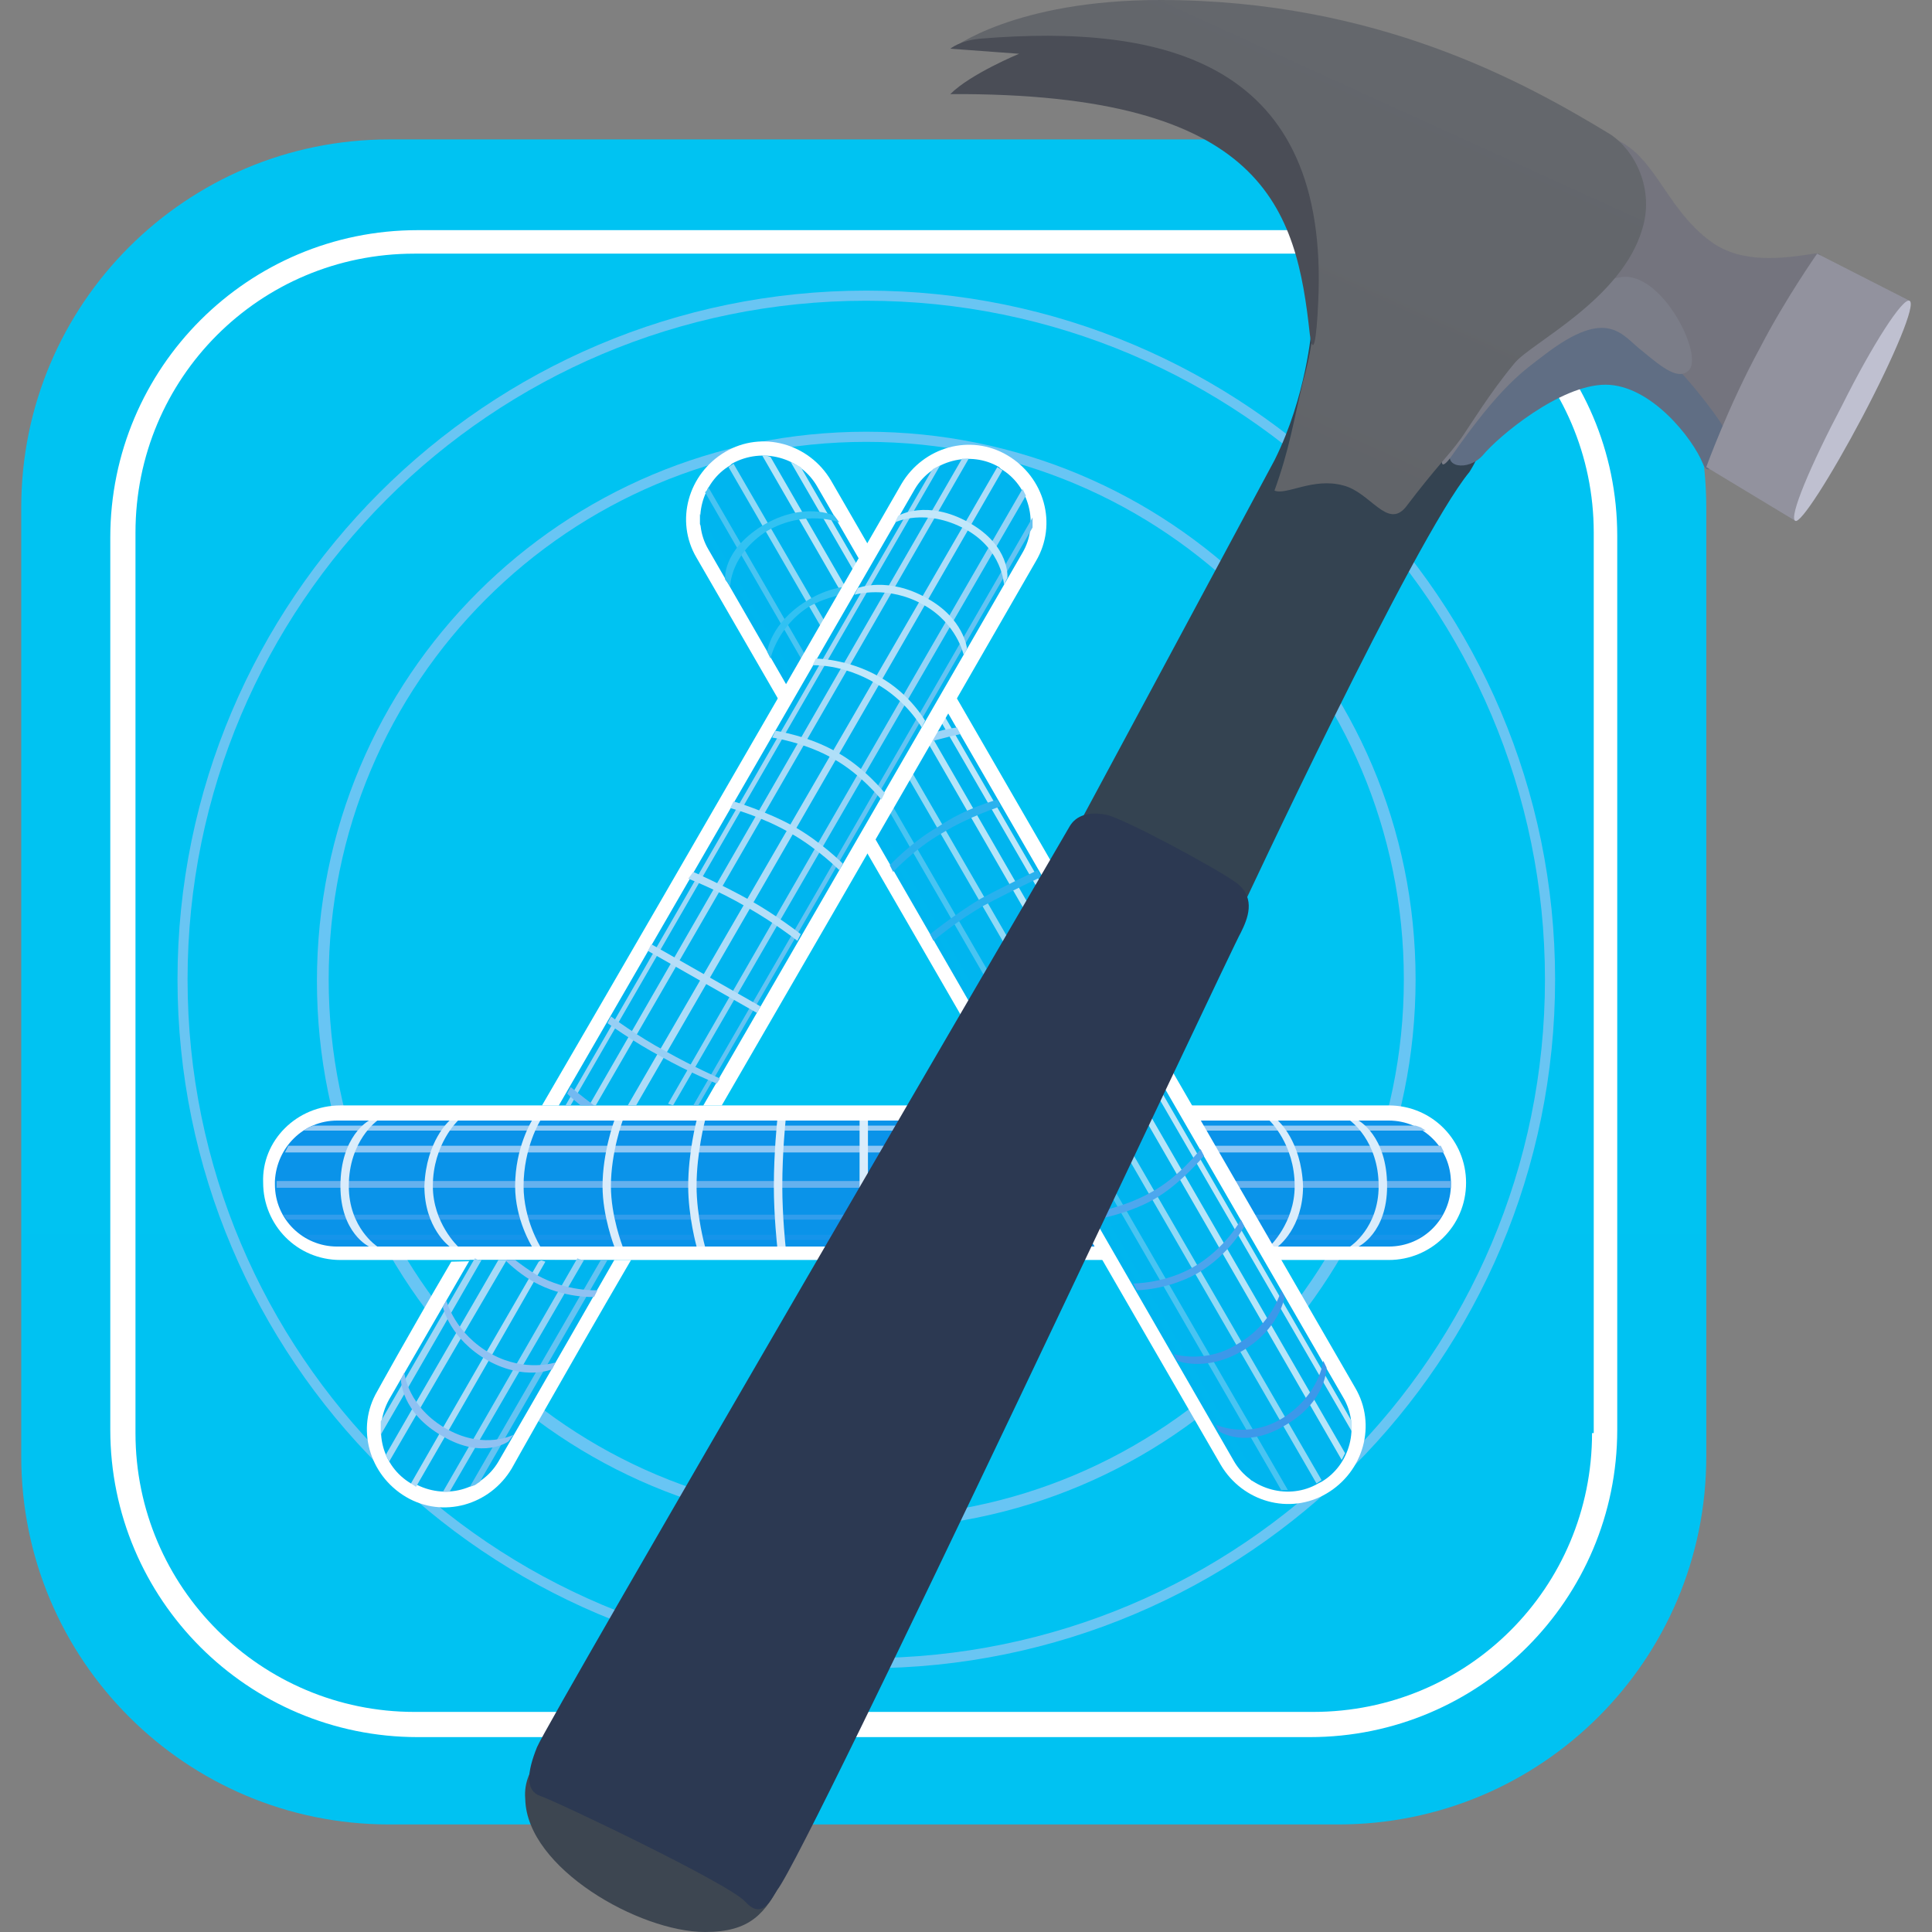<svg width="24" height="24" viewBox="0 0 24 24" fill="none" xmlns="http://www.w3.org/2000/svg">
<rect x="0" y="0" width="24" height="24" fill="#808080" stroke="none"/>
<path d="M4.834 1.732H16.625C19.151 1.732 21.196 3.777 21.196 6.303V18.094C21.196 20.619 19.151 22.664 16.625 22.664H4.834C2.309 22.664 0.264 20.619 0.264 18.094V6.303C0.264 3.777 2.309 1.732 4.834 1.732Z" fill="url(#paint0_linear_242_1064)"/>
<path d="M16.271 2.859H5.189C3.081 2.859 1.37 4.57 1.37 6.678V17.76C1.37 19.868 3.081 21.579 5.189 21.579H16.271C18.378 21.579 20.09 19.868 20.09 17.76V6.657C20.09 4.55 18.378 2.859 16.271 2.859ZM19.777 17.802C19.777 19.722 18.232 21.266 16.312 21.266H5.147C3.248 21.266 1.683 19.722 1.683 17.802V6.616C1.683 4.696 3.227 3.151 5.147 3.151H16.333C18.232 3.151 19.798 4.696 19.798 6.616V17.802H19.777Z" fill="white"/>
<path d="M10.761 3.61C6.045 3.61 2.205 7.45 2.205 12.167C2.205 16.884 6.045 20.724 10.761 20.724C15.498 20.724 19.318 16.884 19.318 12.167C19.318 7.45 15.478 3.61 10.761 3.61ZM10.761 20.598C6.107 20.598 2.33 16.821 2.33 12.167C2.33 7.513 6.107 3.736 10.761 3.736C15.415 3.736 19.192 7.513 19.192 12.167C19.192 16.821 15.415 20.598 10.761 20.598Z" fill="#69C5F3"/>
<path d="M10.761 5.363C6.984 5.363 3.937 8.41 3.937 12.188C3.937 15.965 6.984 18.991 10.761 18.991C14.539 18.991 17.585 15.944 17.585 12.167C17.585 8.39 14.518 5.363 10.761 5.363ZM10.761 18.845C7.067 18.845 4.083 15.861 4.083 12.167C4.083 8.473 7.067 5.489 10.761 5.489C14.455 5.489 17.439 8.473 17.439 12.167C17.439 15.861 14.434 18.845 10.761 18.845Z" fill="#68C5F4"/>
<path d="M4.229 13.732H17.252C17.794 13.732 18.212 14.17 18.212 14.692C18.212 15.235 17.773 15.652 17.252 15.652H4.229C3.686 15.652 3.269 15.214 3.269 14.692C3.248 14.17 3.686 13.732 4.229 13.732Z" fill="white"/>
<path d="M4.187 13.92H17.252C17.669 13.92 18.024 14.254 18.024 14.692V14.713C18.024 15.13 17.69 15.485 17.252 15.485H4.187C3.77 15.485 3.415 15.151 3.415 14.713V14.671C3.436 14.254 3.77 13.92 4.187 13.92Z" fill="#0A93E9"/>
<path d="M3.874 15.402H17.585L17.69 15.339H3.77L3.874 15.402Z" fill="#1694EA"/>
<path d="M3.561 15.151H17.878L17.919 15.089H3.519L3.561 15.151Z" fill="#319DEC"/>
<path d="M3.436 14.755H18.024V14.671H3.436V14.755Z" fill="#65B1EE"/>
<path d="M3.582 14.233H17.898L17.919 14.275L17.94 14.316H3.54L3.561 14.275L3.582 14.233Z" fill="#8EC6F3"/>
<path d="M3.895 13.983H17.585L17.648 14.004L17.711 14.045H3.77L3.832 14.004L3.895 13.983Z" fill="#95CAF3"/>
<path d="M16.876 13.92H16.771C16.771 13.92 17.126 14.17 17.126 14.734C17.126 15.256 16.771 15.485 16.771 15.485H16.876C16.876 15.485 17.231 15.318 17.231 14.734C17.231 14.108 16.876 13.92 16.876 13.92Z" fill="url(#paint1_linear_242_1064)"/>
<path d="M15.874 13.92H15.77C15.77 13.92 16.083 14.212 16.083 14.734C16.083 15.193 15.77 15.485 15.77 15.485H15.874C15.874 15.485 16.187 15.256 16.187 14.734C16.166 14.17 15.874 13.92 15.874 13.92Z" fill="url(#paint2_linear_242_1064)"/>
<path d="M10.678 13.92H10.782V15.485H10.678V13.92Z" fill="url(#paint3_linear_242_1064)"/>
<path d="M9.655 13.92H9.759C9.759 13.92 9.718 14.316 9.718 14.734C9.718 15.11 9.759 15.485 9.759 15.485H9.655C9.655 15.485 9.613 15.11 9.613 14.734C9.613 14.316 9.655 13.92 9.655 13.92Z" fill="url(#paint4_linear_242_1064)"/>
<path d="M8.653 13.92H8.758C8.758 13.92 8.653 14.316 8.653 14.734C8.653 15.11 8.758 15.485 8.758 15.485H8.653C8.653 15.485 8.549 15.11 8.549 14.734C8.549 14.316 8.653 13.92 8.653 13.92Z" fill="url(#paint5_linear_242_1064)"/>
<path d="M7.631 13.92H7.735C7.735 13.92 7.589 14.316 7.589 14.734C7.589 15.11 7.735 15.485 7.735 15.485H7.631C7.631 15.485 7.485 15.11 7.485 14.734C7.485 14.316 7.631 13.92 7.631 13.92Z" fill="url(#paint6_linear_242_1064)"/>
<path d="M6.608 13.92H6.712C6.712 13.92 6.504 14.254 6.504 14.734C6.504 15.151 6.712 15.485 6.712 15.485H6.608C6.608 15.485 6.399 15.151 6.399 14.734C6.399 14.254 6.608 13.92 6.608 13.92Z" fill="url(#paint7_linear_242_1064)"/>
<path d="M5.585 13.92H5.69C5.69 13.92 5.377 14.212 5.377 14.734C5.377 15.193 5.69 15.485 5.69 15.485H5.585C5.585 15.485 5.272 15.256 5.272 14.734C5.293 14.17 5.585 13.92 5.585 13.92Z" fill="url(#paint8_linear_242_1064)"/>
<path d="M4.584 13.92H4.688C4.688 13.92 4.333 14.17 4.333 14.734C4.333 15.256 4.688 15.485 4.688 15.485H4.584C4.584 15.485 4.229 15.318 4.229 14.734C4.229 14.108 4.584 13.92 4.584 13.92Z" fill="url(#paint9_linear_242_1064)"/>
<path d="M10.323 5.969L16.834 17.238C17.105 17.697 16.939 18.282 16.479 18.553C16.02 18.824 15.436 18.657 15.165 18.198L8.653 6.929C8.382 6.47 8.549 5.885 9.008 5.614C9.467 5.343 10.052 5.51 10.323 5.969Z" fill="white"/>
<path d="M10.156 6.052L16.688 17.363C16.897 17.718 16.772 18.198 16.417 18.407L16.375 18.428C16.02 18.637 15.54 18.511 15.332 18.157L8.799 6.824C8.591 6.47 8.716 5.99 9.071 5.781L9.092 5.76C9.467 5.551 9.947 5.677 10.156 6.052Z" fill="url(#paint10_linear_242_1064)"/>
<path d="M8.695 6.511L15.54 18.386L15.582 18.407L15.624 18.428L15.665 18.449L8.695 6.386V6.511Z" fill="url(#paint11_linear_242_1064)"/>
<path d="M8.758 6.115L15.916 18.511H15.999L8.799 6.052L8.779 6.094L8.758 6.115Z" fill="url(#paint12_linear_242_1064)"/>
<path d="M9.05 5.802L16.354 18.428L16.417 18.386L9.112 5.76L9.05 5.802Z" fill="url(#paint13_linear_242_1064)"/>
<path d="M9.572 5.677L16.709 18.052L16.688 18.094L16.667 18.136L9.467 5.656H9.509L9.572 5.677Z" fill="url(#paint14_linear_242_1064)"/>
<path d="M9.947 5.802L16.792 17.656V17.781L9.822 5.739L9.864 5.76L9.905 5.781L9.947 5.802Z" fill="url(#paint15_linear_242_1064)"/>
<path d="M16.479 16.988L16.438 16.904C16.438 16.904 16.396 17.322 15.937 17.614C15.498 17.885 15.102 17.697 15.102 17.697L15.144 17.781C15.144 17.781 15.478 18.01 15.979 17.697C16.479 17.405 16.479 16.988 16.479 16.988ZM15.958 16.111L15.916 16.028C15.916 16.028 15.812 16.445 15.373 16.696C14.977 16.946 14.58 16.821 14.58 16.821L14.622 16.904C14.622 16.904 14.977 17.05 15.436 16.779C15.895 16.508 15.958 16.111 15.958 16.111Z" fill="#3C98EA"/>
<path d="M15.457 15.235L15.415 15.151C15.415 15.151 15.227 15.506 14.831 15.736C14.476 15.944 14.079 15.944 14.079 15.944L14.121 16.028C14.121 16.028 14.497 16.028 14.872 15.819C15.269 15.59 15.457 15.235 15.457 15.235Z" fill="#4CA4ED"/>
<path d="M14.956 14.358L14.914 14.275C14.914 14.275 14.643 14.63 14.288 14.817C13.954 15.005 13.558 15.068 13.558 15.068L13.599 15.151C13.599 15.151 13.996 15.089 14.33 14.901C14.664 14.713 14.956 14.358 14.956 14.358Z" fill="#4DA7EE"/>
<path d="M12.89 10.81L12.932 10.894C12.932 10.894 12.577 11.061 12.222 11.249C11.888 11.437 11.596 11.687 11.596 11.687L11.554 11.604C11.554 11.604 11.867 11.353 12.18 11.165C12.535 10.977 12.89 10.81 12.89 10.81Z" fill="url(#paint16_linear_242_1064)"/>
<path d="M12.389 9.934L12.431 10.017C12.431 10.017 12.034 10.143 11.7 10.351C11.366 10.539 11.095 10.831 11.095 10.831L11.053 10.748C11.053 10.748 11.325 10.456 11.659 10.268C11.992 10.038 12.389 9.934 12.389 9.934Z" fill="url(#paint17_linear_242_1064)"/>
<path d="M11.45 9.245C11.721 9.162 11.93 9.12 11.93 9.12L11.888 9.037C11.888 9.037 11.7 9.057 11.492 9.141C11.366 9.183 11.345 9.287 11.45 9.245Z" fill="#9DD4F7"/>
<path d="M10.866 7.304L10.907 7.388C10.907 7.388 10.511 7.283 10.052 7.534C9.655 7.784 9.572 8.181 9.572 8.181L9.53 8.097C9.53 8.097 9.572 7.743 10.01 7.471C10.469 7.179 10.866 7.304 10.866 7.304Z" fill="url(#paint18_linear_242_1064)"/>
<path d="M10.365 6.407L10.427 6.49C10.427 6.49 10.01 6.323 9.53 6.595C9.071 6.887 9.071 7.283 9.071 7.283L9.008 7.2C9.008 7.2 8.966 6.845 9.467 6.532C9.989 6.219 10.365 6.407 10.365 6.407Z" fill="url(#paint19_linear_242_1064)"/>
<path d="M8.966 13.732C10.782 10.602 12.869 6.97 12.869 6.97C13.14 6.511 12.973 5.927 12.514 5.656C12.055 5.384 11.471 5.551 11.199 6.01C11.199 6.01 8.653 10.435 6.733 13.732H8.966ZM7.839 15.652C6.963 17.155 6.358 18.24 6.358 18.24C6.086 18.699 5.502 18.866 5.043 18.595C4.584 18.323 4.417 17.739 4.688 17.28C4.688 17.28 5.043 16.633 5.606 15.673C6.316 15.652 7.61 15.652 7.839 15.652Z" fill="white"/>
<path d="M8.737 13.732C10.573 10.56 12.702 6.866 12.702 6.866C12.911 6.511 12.786 6.031 12.431 5.823L12.41 5.802C12.055 5.593 11.575 5.718 11.366 6.073C11.366 6.073 8.862 10.414 6.942 13.732H8.737ZM7.631 15.652C6.796 17.113 6.191 18.157 6.191 18.157C5.982 18.511 5.523 18.637 5.147 18.428H5.105C4.751 18.219 4.625 17.76 4.834 17.384C4.834 17.384 5.231 16.696 5.836 15.652H7.631Z" fill="url(#paint20_linear_242_1064)"/>
<path d="M8.674 13.732L12.827 6.553V6.428C12.827 6.428 10.532 10.414 8.612 13.732H8.674ZM7.547 15.652L5.961 18.407L5.899 18.449L5.836 18.47C5.836 18.47 6.545 17.238 7.464 15.652H7.547Z" fill="url(#paint21_linear_242_1064)"/>
<path d="M8.361 13.732L12.744 6.157L12.723 6.115L12.702 6.073C12.702 6.073 10.302 10.226 8.299 13.711L8.361 13.732ZM7.255 15.652L5.585 18.532H5.502C5.502 18.532 6.212 17.301 7.172 15.631C7.213 15.652 7.255 15.652 7.255 15.652Z" fill="url(#paint22_linear_242_1064)"/>
<path d="M7.902 13.732C9.968 10.164 12.452 5.843 12.452 5.843L12.389 5.802L7.798 13.732H7.902ZM6.775 15.673C5.857 17.28 5.168 18.47 5.168 18.47L5.105 18.428C5.105 18.428 5.773 17.259 6.692 15.673C6.733 15.652 6.712 15.652 6.775 15.673Z" fill="url(#paint23_linear_242_1064)"/>
<path d="M7.401 13.732C9.467 10.164 12.034 5.697 12.034 5.697H11.951C11.951 5.697 9.384 10.143 7.318 13.732H7.401ZM6.191 15.652C5.356 17.092 4.792 18.073 4.792 18.073L4.813 18.115L4.834 18.157C4.834 18.157 5.439 17.113 6.295 15.652H6.191Z" fill="url(#paint24_linear_242_1064)"/>
<path d="M7.088 13.732L11.679 5.781L11.638 5.802L11.596 5.823L11.575 5.843C11.575 5.843 9.029 10.247 7.025 13.732H7.088ZM5.982 15.652C5.252 16.925 4.73 17.823 4.73 17.823V17.656C4.73 17.656 5.189 16.863 5.899 15.631C5.94 15.652 5.94 15.652 5.982 15.652Z" fill="url(#paint25_linear_242_1064)"/>
<path d="M11.158 6.407L11.116 6.49C11.116 6.49 11.492 6.303 11.992 6.574C12.452 6.824 12.472 7.263 12.472 7.263L12.514 7.179C12.514 7.179 12.556 6.783 12.034 6.49C11.512 6.198 11.158 6.407 11.158 6.407Z" fill="url(#paint26_linear_242_1064)"/>
<path d="M10.657 7.304L10.615 7.388C10.615 7.388 11.032 7.263 11.471 7.513C11.888 7.743 11.972 8.139 11.972 8.139L12.013 8.056C12.013 8.056 11.972 7.68 11.512 7.43C11.032 7.158 10.657 7.304 10.657 7.304Z" fill="url(#paint27_linear_242_1064)"/>
<path d="M10.135 8.181L10.093 8.264C10.093 8.264 10.469 8.243 10.886 8.494C11.262 8.703 11.45 9.037 11.45 9.037L11.492 8.953C11.492 8.953 11.304 8.619 10.928 8.41C10.532 8.181 10.135 8.181 10.135 8.181Z" fill="url(#paint28_linear_242_1064)"/>
<path d="M9.634 9.078L9.592 9.162C9.592 9.162 10.01 9.224 10.365 9.433C10.698 9.621 10.949 9.934 10.949 9.934L10.991 9.85C10.991 9.85 10.74 9.537 10.406 9.35C10.052 9.141 9.634 9.078 9.634 9.078Z" fill="url(#paint29_linear_242_1064)"/>
<path d="M9.112 9.955L9.071 10.038C9.071 10.038 9.467 10.143 9.822 10.351C10.156 10.539 10.427 10.81 10.427 10.81L10.469 10.727C10.469 10.727 10.198 10.456 9.864 10.268C9.53 10.08 9.112 9.955 9.112 9.955Z" fill="url(#paint30_linear_242_1064)"/>
<path d="M8.612 10.831L8.549 10.915C8.549 10.915 8.925 11.061 9.279 11.27C9.613 11.457 9.905 11.687 9.905 11.687L9.947 11.604C9.947 11.604 9.655 11.374 9.321 11.186C8.987 10.998 8.612 10.831 8.612 10.831Z" fill="url(#paint31_linear_242_1064)"/>
<path d="M8.048 11.812L8.09 11.729L9.446 12.501L9.405 12.584L8.048 11.812Z" fill="url(#paint32_linear_242_1064)"/>
<path d="M7.547 12.71L7.589 12.626C7.589 12.626 7.923 12.877 8.278 13.064C8.612 13.252 8.945 13.398 8.945 13.398L8.904 13.461C8.904 13.461 8.549 13.315 8.215 13.127C7.86 12.939 7.547 12.71 7.547 12.71Z" fill="url(#paint33_linear_242_1064)"/>
<path d="M7.213 13.732C7.109 13.649 7.046 13.586 7.046 13.586L7.088 13.503C7.088 13.503 7.213 13.607 7.38 13.732H7.213Z" fill="#73B9F1"/>
<path d="M6.399 15.652C6.483 15.715 6.566 15.777 6.671 15.84C7.046 16.049 7.422 16.028 7.422 16.028L7.38 16.111C7.38 16.111 7.005 16.132 6.629 15.924C6.483 15.84 6.358 15.736 6.274 15.652H6.399Z" fill="url(#paint34_linear_242_1064)"/>
<path d="M5.502 16.236L5.544 16.153C5.544 16.153 5.648 16.57 6.107 16.821C6.525 17.05 6.9 16.925 6.9 16.925L6.859 17.009C6.859 17.009 6.525 17.155 6.065 16.904C5.585 16.633 5.502 16.236 5.502 16.236Z" fill="url(#paint35_linear_242_1064)"/>
<path d="M4.98 17.134L5.022 17.05C5.022 17.05 5.064 17.489 5.565 17.76C6.024 18.01 6.379 17.823 6.379 17.823L6.316 17.906C6.316 17.906 6.003 18.136 5.502 17.843C4.98 17.551 4.98 17.134 4.98 17.134Z" fill="url(#paint36_linear_242_1064)"/>
<path d="M17.022 1.732L21.196 3.715V9.704C19.756 9.016 10.114 4.424 10.114 4.424C10.114 4.424 10.782 3.026 11.408 1.732H17.022Z" fill="url(#paint37_radial_242_1064)"/>
<path d="M6.671 21.85C6.608 21.976 6.504 22.122 6.525 22.351C6.545 23.207 7.944 24 8.758 24C9.321 24 9.509 23.77 9.718 23.353C9.926 22.936 6.9 21.35 6.671 21.85Z" fill="url(#paint38_radial_242_1064)"/>
<path d="M16.292 4.09C16.292 4.09 18.441 4.612 18.608 4.758C18.775 4.904 18.337 5.739 18.253 5.864C17.565 6.699 15.415 11.311 15.415 11.311L13.432 10.184C13.432 10.184 15.206 6.887 15.832 5.718C16.229 4.925 16.292 4.09 16.292 4.09Z" fill="url(#paint39_linear_242_1064)"/>
<path d="M21.259 3.005C21.634 3.276 22.135 3.214 22.532 3.151C22.803 3.11 22.386 3.506 21.926 4.424C21.467 5.343 21.488 5.405 21.425 5.343C21.363 5.28 19.297 4.111 19.359 4.007C19.443 3.903 19.777 1.628 19.944 1.69C20.549 1.837 20.653 2.567 21.259 3.005Z" fill="url(#paint40_linear_242_1064)"/>
<path d="M18.045 5.572C18.191 5.343 18.858 3.923 19.923 3.923C20.403 3.923 21.321 5.134 21.405 5.301C21.467 5.447 21.259 6.031 21.154 5.76C21.029 5.447 20.507 4.779 19.944 4.779C19.38 4.779 18.608 5.426 18.42 5.656C18.232 5.864 17.898 5.802 18.045 5.572Z" fill="url(#paint41_linear_242_1064)"/>
<path d="M18.003 5.489C18.107 5.322 18.587 4.591 18.817 4.362C19.046 4.132 19.631 3.527 20.132 3.443C20.632 3.36 21.154 4.383 20.987 4.591C20.862 4.737 20.653 4.57 20.403 4.362C20.152 4.174 19.985 3.798 19.192 4.403C18.921 4.612 18.65 4.779 18.024 5.677C17.857 5.906 17.898 5.656 18.003 5.489Z" fill="url(#paint42_linear_242_1064)"/>
<path d="M15.415 11.583C15.498 11.416 15.603 11.165 15.373 10.977C15.123 10.79 13.954 10.164 13.745 10.122C13.537 10.08 13.37 10.122 13.286 10.268C13.203 10.414 6.796 21.391 6.671 21.704C6.545 22.017 6.525 22.247 6.712 22.31C6.9 22.372 9.05 23.395 9.259 23.624C9.467 23.854 9.572 23.604 9.655 23.478C10.052 22.977 15.311 11.75 15.415 11.583Z" fill="url(#paint43_linear_242_1064)"/>
<path d="M18.149 5.447C18.253 5.301 18.504 4.883 18.817 4.508C19.026 4.257 20.152 3.715 20.403 2.838C20.549 2.358 20.319 1.878 20.006 1.67C18.942 1.023 17.105 0 14.413 0C12.598 0 11.825 0.605 11.825 0.605H12.744L15.937 1.857L16.333 3.527C16.333 3.527 16.375 4.09 16.187 4.737C16.062 5.259 16.02 5.572 15.832 6.094C15.979 6.157 16.312 5.927 16.688 6.031C17.022 6.115 17.231 6.574 17.46 6.303C17.857 5.781 17.982 5.677 18.149 5.447Z" fill="url(#paint44_linear_242_1064)"/>
<path d="M16.271 4.153C16.104 2.609 15.728 1.148 11.805 1.169C12.055 0.918 12.66 0.668 12.66 0.668L11.805 0.605C11.805 0.605 11.93 0.501 12.18 0.48C14.476 0.292 16.521 0.772 16.375 3.757C16.354 4.237 16.312 4.445 16.271 4.153Z" fill="url(#paint45_linear_242_1064)"/>
<path d="M22.573 3.151L23.721 3.736C23.721 3.736 23.283 4.32 22.928 4.988C22.552 5.697 22.302 6.47 22.302 6.47L21.196 5.802C21.196 5.802 21.467 5.05 21.864 4.32C22.177 3.715 22.573 3.151 22.573 3.151Z" fill="url(#paint46_linear_242_1064)"/>
<path d="M23.721 3.736C23.805 3.777 23.533 4.424 23.137 5.176C22.74 5.927 22.365 6.511 22.302 6.47C22.218 6.428 22.49 5.781 22.886 5.03C23.262 4.278 23.638 3.694 23.721 3.736Z" fill="#BFC0D0"/>
<defs>
<linearGradient id="paint0_linear_242_1064" x1="1046.81" y1="2096.31" x2="1046.81" y2="1.398" gradientUnits="userSpaceOnUse">
<stop stop-color="#1578E4"/>
<stop offset="1" stop-color="#00C3F2"/>
</linearGradient>
<linearGradient id="paint1_linear_242_1064" x1="40.5" y1="169.732" x2="40.5" y2="13.586" gradientUnits="userSpaceOnUse">
<stop stop-color="#1492E7"/>
<stop offset="1" stop-color="#DBEDFB"/>
</linearGradient>
<linearGradient id="paint2_linear_242_1064" x1="35.429" y1="169.732" x2="35.429" y2="13.586" gradientUnits="userSpaceOnUse">
<stop stop-color="#1492E7"/>
<stop offset="1" stop-color="#DBEDFB"/>
</linearGradient>
<linearGradient id="paint3_linear_242_1064" x1="15.864" y1="169.732" x2="15.864" y2="13.586" gradientUnits="userSpaceOnUse">
<stop stop-color="#1492E7"/>
<stop offset="1" stop-color="#DBEDFB"/>
</linearGradient>
<linearGradient id="paint4_linear_242_1064" x1="16.947" y1="169.732" x2="16.947" y2="13.586" gradientUnits="userSpaceOnUse">
<stop stop-color="#1492E7"/>
<stop offset="1" stop-color="#DBEDFB"/>
</linearGradient>
<linearGradient id="paint5_linear_242_1064" x1="18.107" y1="169.732" x2="18.107" y2="13.586" gradientUnits="userSpaceOnUse">
<stop stop-color="#1492E7"/>
<stop offset="1" stop-color="#DBEDFB"/>
</linearGradient>
<linearGradient id="paint6_linear_242_1064" x1="19.234" y1="169.732" x2="19.234" y2="13.586" gradientUnits="userSpaceOnUse">
<stop stop-color="#1492E7"/>
<stop offset="1" stop-color="#DBEDFB"/>
</linearGradient>
<linearGradient id="paint7_linear_242_1064" x1="22.427" y1="169.732" x2="22.427" y2="13.586" gradientUnits="userSpaceOnUse">
<stop stop-color="#1492E7"/>
<stop offset="1" stop-color="#DBEDFB"/>
</linearGradient>
<linearGradient id="paint8_linear_242_1064" x1="27.227" y1="169.732" x2="27.227" y2="13.586" gradientUnits="userSpaceOnUse">
<stop stop-color="#1492E7"/>
<stop offset="1" stop-color="#DBEDFB"/>
</linearGradient>
<linearGradient id="paint9_linear_242_1064" x1="26.288" y1="169.732" x2="26.288" y2="13.586" gradientUnits="userSpaceOnUse">
<stop stop-color="#1492E7"/>
<stop offset="1" stop-color="#DBEDFB"/>
</linearGradient>
<linearGradient id="paint10_linear_242_1064" x1="412.842" y1="1291.89" x2="412.842" y2="6.155" gradientUnits="userSpaceOnUse">
<stop stop-color="#1285E7"/>
<stop offset="1" stop-color="#00B5EF"/>
</linearGradient>
<linearGradient id="paint11_linear_242_1064" x1="472.646" y1="1214.27" x2="-108.032" y2="208.494" gradientUnits="userSpaceOnUse">
<stop stop-color="#2B90E7"/>
<stop offset="1" stop-color="#00B6EF"/>
</linearGradient>
<linearGradient id="paint12_linear_242_1064" x1="492.276" y1="1254.62" x2="-108.359" y2="214.292" gradientUnits="userSpaceOnUse">
<stop stop-color="#3795EA"/>
<stop offset="1" stop-color="#49C4F2"/>
</linearGradient>
<linearGradient id="paint13_linear_242_1064" x1="500.744" y1="1271.19" x2="-108.038" y2="216.745" gradientUnits="userSpaceOnUse">
<stop stop-color="#3696EA"/>
<stop offset="1" stop-color="#90D9F6"/>
</linearGradient>
<linearGradient id="paint14_linear_242_1064" x1="493.346" y1="1252.24" x2="-107.557" y2="211.445" gradientUnits="userSpaceOnUse">
<stop stop-color="#3097EA"/>
<stop offset="1" stop-color="#B5E5F9"/>
</linearGradient>
<linearGradient id="paint15_linear_242_1064" x1="475.705" y1="1209.62" x2="-104.459" y2="204.749" gradientUnits="userSpaceOnUse">
<stop stop-color="#3A98EA"/>
<stop offset="1" stop-color="#BCE7FA"/>
</linearGradient>
<linearGradient id="paint16_linear_242_1064" x1="13.245" y1="70.069" x2="128.29" y2="3.646" gradientUnits="userSpaceOnUse">
<stop stop-color="#00A4EC"/>
<stop offset="1" stop-color="#B9DFF6"/>
</linearGradient>
<linearGradient id="paint17_linear_242_1064" x1="10.782" y1="69.473" x2="126.464" y2="2.672" gradientUnits="userSpaceOnUse">
<stop stop-color="#00A4EC"/>
<stop offset="1" stop-color="#B9DFF6"/>
</linearGradient>
<linearGradient id="paint18_linear_242_1064" x1="3.895" y1="63.95" x2="119.04" y2="-2.517" gradientUnits="userSpaceOnUse">
<stop stop-color="#00B4EF"/>
<stop offset="1" stop-color="#C3E9FA"/>
</linearGradient>
<linearGradient id="paint19_linear_242_1064" x1="3.332" y1="64.767" x2="119.263" y2="-2.167" gradientUnits="userSpaceOnUse">
<stop stop-color="#00B4EF"/>
<stop offset="1" stop-color="#C3E9FA"/>
</linearGradient>
<linearGradient id="paint20_linear_242_1064" x1="408.585" y1="1290.98" x2="408.585" y2="5.267" gradientUnits="userSpaceOnUse">
<stop stop-color="#1285E7"/>
<stop offset="1" stop-color="#00B5EF"/>
</linearGradient>
<linearGradient id="paint21_linear_242_1064" x1="238.842" y1="1213.34" x2="820.066" y2="206.644" gradientUnits="userSpaceOnUse">
<stop stop-color="#3194E9"/>
<stop offset="1" stop-color="#71CFF4"/>
</linearGradient>
<linearGradient id="paint22_linear_242_1064" x1="246.411" y1="1255.78" x2="847.119" y2="215.316" gradientUnits="userSpaceOnUse">
<stop stop-color="#5AA6EC"/>
<stop offset="1" stop-color="#A2DEF8"/>
</linearGradient>
<linearGradient id="paint23_linear_242_1064" x1="249.719" y1="1270.18" x2="858.153" y2="216.348" gradientUnits="userSpaceOnUse">
<stop stop-color="#66ABEE"/>
<stop offset="1" stop-color="#BEE8FA"/>
</linearGradient>
<linearGradient id="paint24_linear_242_1064" x1="245.032" y1="1251.23" x2="846.138" y2="210.091" gradientUnits="userSpaceOnUse">
<stop stop-color="#7BB6F0"/>
<stop offset="1" stop-color="#B1E3F9"/>
</linearGradient>
<linearGradient id="paint25_linear_242_1064" x1="235.472" y1="1209.37" x2="815.585" y2="204.577" gradientUnits="userSpaceOnUse">
<stop stop-color="#5AA6EC"/>
<stop offset="1" stop-color="#AFE3F9"/>
</linearGradient>
<linearGradient id="paint26_linear_242_1064" x1="22.845" y1="30.808" x2="139.069" y2="97.911" gradientUnits="userSpaceOnUse">
<stop stop-color="#C1E7FA"/>
<stop offset="1" stop-color="#89D4F5"/>
</linearGradient>
<linearGradient id="paint27_linear_242_1064" x1="20.132" y1="31.593" x2="134.705" y2="97.726" gradientUnits="userSpaceOnUse">
<stop stop-color="#C1E7FA"/>
<stop offset="1" stop-color="#89D4F5"/>
</linearGradient>
<linearGradient id="paint28_linear_242_1064" x1="17.878" y1="33.419" x2="131.879" y2="99.231" gradientUnits="userSpaceOnUse">
<stop stop-color="#C1E7FA"/>
<stop offset="1" stop-color="#89D4F5"/>
</linearGradient>
<linearGradient id="paint29_linear_242_1064" x1="15.039" y1="34.707" x2="129.032" y2="100.532" gradientUnits="userSpaceOnUse">
<stop stop-color="#B0DFF8"/>
<stop offset="1" stop-color="#52BDF2"/>
</linearGradient>
<linearGradient id="paint30_linear_242_1064" x1="14.288" y1="36.748" x2="128.326" y2="102.579" gradientUnits="userSpaceOnUse">
<stop stop-color="#B4DEF8"/>
<stop offset="1" stop-color="#4EB5F0"/>
</linearGradient>
<linearGradient id="paint31_linear_242_1064" x1="13.558" y1="38.789" x2="127.559" y2="104.601" gradientUnits="userSpaceOnUse">
<stop stop-color="#B4DEF8"/>
<stop offset="1" stop-color="#4EB5F0"/>
</linearGradient>
<linearGradient id="paint32_linear_242_1064" x1="10.949" y1="39.944" x2="124.928" y2="105.754" gradientUnits="userSpaceOnUse">
<stop stop-color="#B5DDF8"/>
<stop offset="1" stop-color="#46AEEE"/>
</linearGradient>
<linearGradient id="paint33_linear_242_1064" x1="8.278" y1="41.125" x2="121.683" y2="106.601" gradientUnits="userSpaceOnUse">
<stop stop-color="#96CEF4"/>
<stop offset="1" stop-color="#46AAEE"/>
</linearGradient>
<linearGradient id="paint34_linear_242_1064" x1="8.758" y1="33.729" x2="90.574" y2="80.969" gradientUnits="userSpaceOnUse">
<stop stop-color="#8FC1F2"/>
<stop offset="1" stop-color="#3193EA"/>
</linearGradient>
<linearGradient id="paint35_linear_242_1064" x1="-0.049" y1="49.566" x2="115.25" y2="116.136" gradientUnits="userSpaceOnUse">
<stop stop-color="#8FC1F2"/>
<stop offset="1" stop-color="#3193EA"/>
</linearGradient>
<linearGradient id="paint36_linear_242_1064" x1="-0.78" y1="50.948" x2="115.876" y2="118.311" gradientUnits="userSpaceOnUse">
<stop stop-color="#8FC1F2"/>
<stop offset="1" stop-color="#3193EA"/>
</linearGradient>
<radialGradient id="paint37_radial_242_1064" cx="0" cy="0" r="1" gradientUnits="userSpaceOnUse" gradientTransform="translate(-378.641 534.498) rotate(109.896) scale(445.938 255.705)">
<stop/>
<stop offset="1" stop-opacity="0"/>
</radialGradient>
<radialGradient id="paint38_radial_242_1064" cx="0" cy="0" r="1" gradientUnits="userSpaceOnUse" gradientTransform="translate(63.657 185.524) rotate(34.981) scale(180.7 150.464)">
<stop offset="0.417" stop-color="#0C0C12"/>
<stop offset="1" stop-color="#3D4651"/>
</radialGradient>
<linearGradient id="paint39_linear_242_1064" x1="223.707" y1="297.809" x2="350.027" y2="362.172" gradientUnits="userSpaceOnUse">
<stop stop-color="#344351"/>
<stop offset="0.1" stop-color="#9697A0"/>
<stop offset="0.181" stop-color="#8B8C95"/>
<stop offset="0.351" stop-color="#787A83"/>
<stop offset="0.47" stop-color="#71747D"/>
<stop offset="0.591" stop-color="#777982"/>
<stop offset="0.749" stop-color="#87898F"/>
<stop offset="0.8" stop-color="#8E8F94"/>
<stop offset="0.849" stop-color="#3D3B42"/>
<stop offset="0.9" stop-color="#606E84"/>
</linearGradient>
<linearGradient id="paint40_linear_242_1064" x1="261.007" y1="328.571" x2="48.223" y2="41.03" gradientUnits="userSpaceOnUse">
<stop offset="0.27" stop-color="#262B33"/>
<stop offset="0.45" stop-color="#74747E"/>
<stop offset="0.54" stop-color="#B0B0BC"/>
<stop offset="0.73" stop-color="#74747E"/>
</linearGradient>
<linearGradient id="paint41_linear_242_1064" x1="12.047" y1="109.458" x2="347.83" y2="66.085" gradientUnits="userSpaceOnUse">
<stop offset="0.14" stop-color="#606E84"/>
<stop offset="0.4" stop-color="#9899A5"/>
<stop offset="0.73" stop-color="#475768"/>
<stop offset="0.92" stop-color="#262B33"/>
</linearGradient>
<linearGradient id="paint42_linear_242_1064" x1="179.989" y1="169.804" x2="161.025" y2="62.263" gradientUnits="userSpaceOnUse">
<stop stop-color="#101215" stop-opacity="0.1"/>
<stop offset="0.46" stop-color="#101215" stop-opacity="0.7"/>
<stop offset="0.7" stop-color="#474951"/>
<stop offset="0.91" stop-color="#7B7D88"/>
</linearGradient>
<linearGradient id="paint43_linear_242_1064" x1="387.612" y1="590.166" x2="558.52" y2="674.262" gradientUnits="userSpaceOnUse">
<stop offset="0.115" stop-color="#2C3952"/>
<stop offset="0.374" stop-color="#3D414E"/>
<stop offset="0.55" stop-color="#474A54"/>
<stop offset="0.754" stop-color="#4E5057"/>
<stop offset="0.892" stop-color="#323945"/>
<stop offset="1" stop-color="#143052"/>
</linearGradient>
<linearGradient id="paint44_linear_242_1064" x1="268.688" y1="443.926" x2="421.397" y2="108.86" gradientUnits="userSpaceOnUse">
<stop offset="0.118" stop-color="#6D7078" stop-opacity="0"/>
<stop offset="0.2" stop-color="#6D7078" stop-opacity="0.7"/>
<stop offset="0.34" stop-color="#35363A"/>
<stop offset="0.374" stop-color="#1D1F22"/>
<stop offset="0.4" stop-color="#101215"/>
<stop offset="0.5" stop-color="#16171A"/>
<stop offset="0.56" stop-color="#292A2E"/>
<stop offset="0.688" stop-color="#4B4D51"/>
<stop offset="0.807" stop-color="#63666B"/>
<stop offset="0.915" stop-color="#72757B"/>
<stop offset="1" stop-color="#777A80"/>
</linearGradient>
<linearGradient id="paint45_linear_242_1064" x1="11.053" y1="192.602" x2="469.391" y2="192.602" gradientUnits="userSpaceOnUse">
<stop stop-color="#4A4D56"/>
<stop offset="1" stop-color="#29292D"/>
</linearGradient>
<linearGradient id="paint46_linear_242_1064" x1="101.312" y1="298.581" x2="239.031" y2="60.042" gradientUnits="userSpaceOnUse">
<stop stop-color="#858997"/>
<stop offset="0.23" stop-color="#244668"/>
<stop offset="0.282" stop-color="#1A3249"/>
<stop offset="0.4" stop-color="#040506"/>
<stop offset="0.464" stop-color="#313236"/>
<stop offset="0.546" stop-color="#65656E"/>
<stop offset="0.607" stop-color="#868691"/>
<stop offset="0.64" stop-color="#92929E"/>
</linearGradient>
</defs>
</svg>
